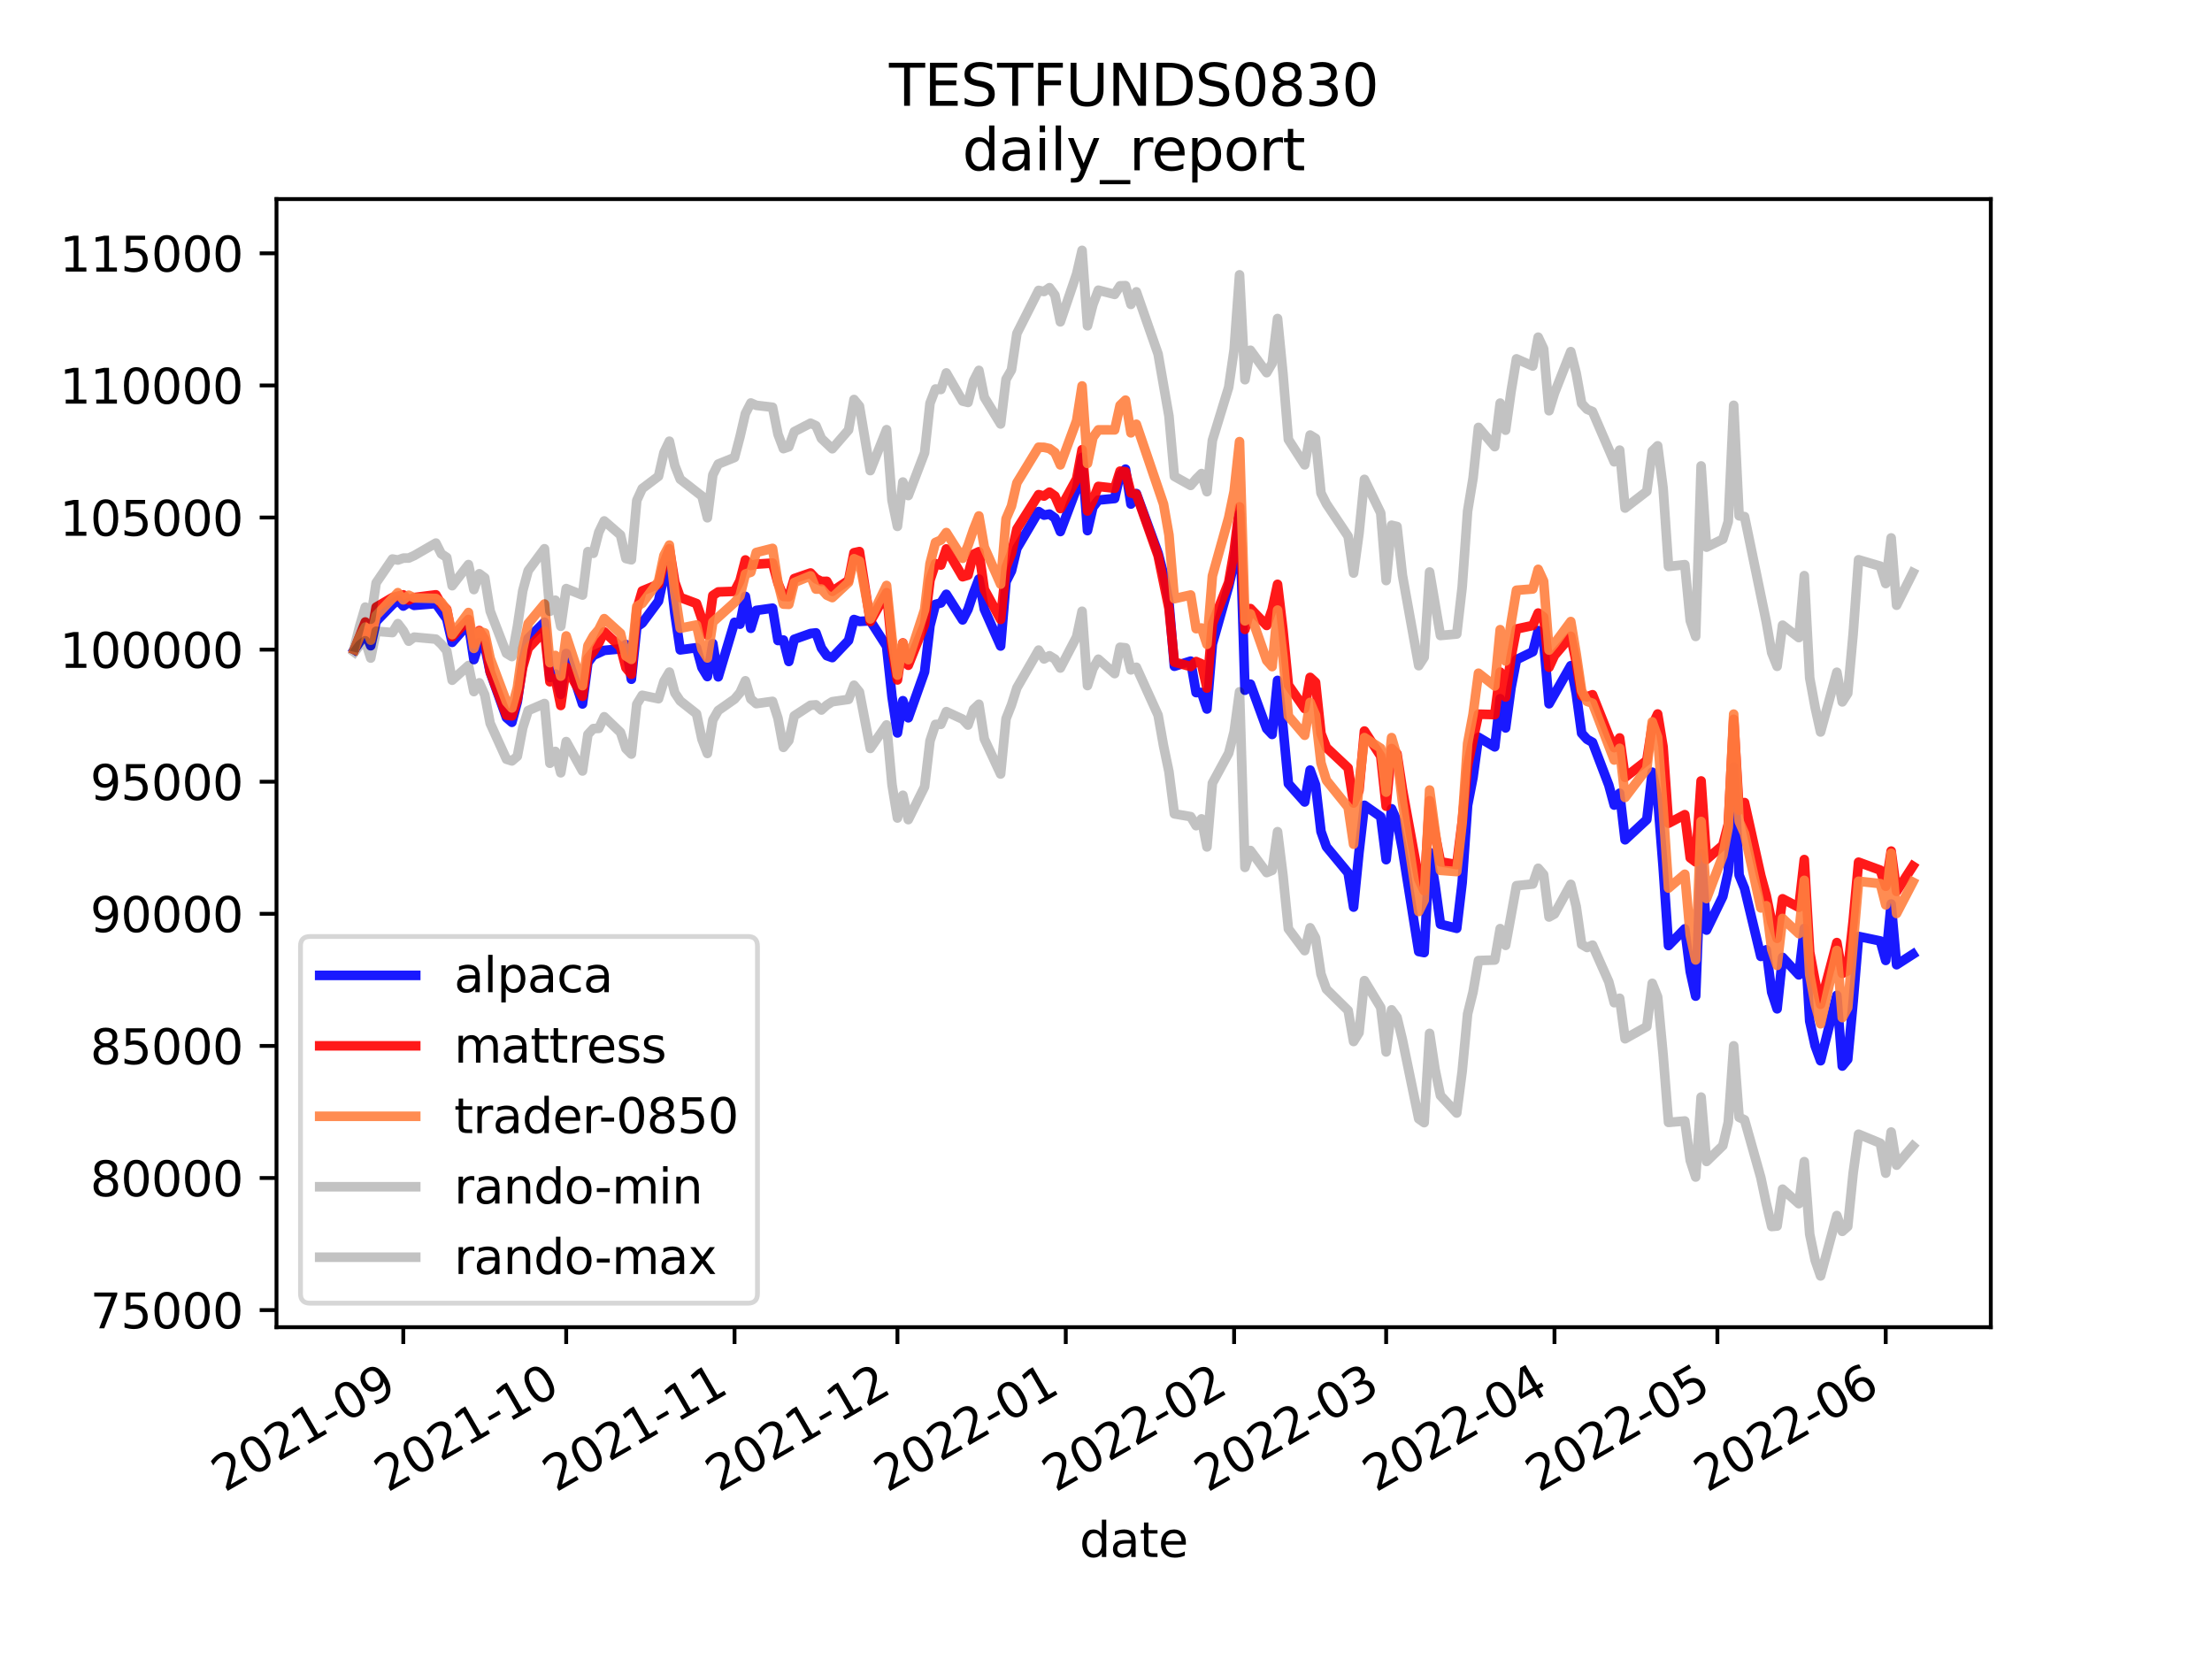 <?xml version="1.0" encoding="utf-8" standalone="no"?>
<!DOCTYPE svg PUBLIC "-//W3C//DTD SVG 1.1//EN"
  "http://www.w3.org/Graphics/SVG/1.1/DTD/svg11.dtd">
<svg height="345.6pt" version="1.1" viewBox="0 0 460.8 345.6" width="460.8pt" xmlns="http://www.w3.org/2000/svg" xmlns:xlink="http://www.w3.org/1999/xlink">
 <defs>
  <style type="text/css">*{stroke-linecap:butt;stroke-linejoin:round;}</style>
 </defs>
 <g id="figure_1">
  <g id="patch_1">
   <path d="M 0 345.6 
L 460.8 345.6 
L 460.8 0 
L 0 0 
z
" style="fill:#ffffff;"/>
  </g>
  <g id="axes_1">
   <g id="patch_2">
    <path d="M 57.6 276.48 
L 414.72 276.48 
L 414.72 41.472 
L 57.6 41.472 
z
" style="fill:#ffffff;"/>
   </g>
   <g id="matplotlib.axis_1">
    <g id="xtick_1">
     <g id="line2d_1">
      <defs>
       <path d="M 0 0 
L 0 3.5 
" id="mfd11e89dbf" style="stroke:#000000;stroke-width:0.8;"/>
      </defs>
      <g>
       <use style="stroke:#000000;stroke-width:0.8;" x="84.014" xlink:href="#mfd11e89dbf" y="276.48"/>
      </g>
     </g>
     <g id="text_1">
      <!-- 2021-09 -->
      <g transform="translate(46.789 310.952)rotate(-30)scale(0.1 -0.1)">
       <defs>
        <path d="M 1228 531 
L 3431 531 
L 3431 0 
L 469 0 
L 469 531 
Q 828 903 1448 1529 
Q 2069 2156 2228 2338 
Q 2531 2678 2651 2914 
Q 2772 3150 2772 3378 
Q 2772 3750 2511 3984 
Q 2250 4219 1831 4219 
Q 1534 4219 1204 4116 
Q 875 4013 500 3803 
L 500 4441 
Q 881 4594 1212 4672 
Q 1544 4750 1819 4750 
Q 2544 4750 2975 4387 
Q 3406 4025 3406 3419 
Q 3406 3131 3298 2873 
Q 3191 2616 2906 2266 
Q 2828 2175 2409 1742 
Q 1991 1309 1228 531 
z
" id="DejaVuSans-32" transform="scale(0.016)"/>
        <path d="M 2034 4250 
Q 1547 4250 1301 3770 
Q 1056 3291 1056 2328 
Q 1056 1369 1301 889 
Q 1547 409 2034 409 
Q 2525 409 2770 889 
Q 3016 1369 3016 2328 
Q 3016 3291 2770 3770 
Q 2525 4250 2034 4250 
z
M 2034 4750 
Q 2819 4750 3233 4129 
Q 3647 3509 3647 2328 
Q 3647 1150 3233 529 
Q 2819 -91 2034 -91 
Q 1250 -91 836 529 
Q 422 1150 422 2328 
Q 422 3509 836 4129 
Q 1250 4750 2034 4750 
z
" id="DejaVuSans-30" transform="scale(0.016)"/>
        <path d="M 794 531 
L 1825 531 
L 1825 4091 
L 703 3866 
L 703 4441 
L 1819 4666 
L 2450 4666 
L 2450 531 
L 3481 531 
L 3481 0 
L 794 0 
L 794 531 
z
" id="DejaVuSans-31" transform="scale(0.016)"/>
        <path d="M 313 2009 
L 1997 2009 
L 1997 1497 
L 313 1497 
L 313 2009 
z
" id="DejaVuSans-2d" transform="scale(0.016)"/>
        <path d="M 703 97 
L 703 672 
Q 941 559 1184 500 
Q 1428 441 1663 441 
Q 2288 441 2617 861 
Q 2947 1281 2994 2138 
Q 2813 1869 2534 1725 
Q 2256 1581 1919 1581 
Q 1219 1581 811 2004 
Q 403 2428 403 3163 
Q 403 3881 828 4315 
Q 1253 4750 1959 4750 
Q 2769 4750 3195 4129 
Q 3622 3509 3622 2328 
Q 3622 1225 3098 567 
Q 2575 -91 1691 -91 
Q 1453 -91 1209 -44 
Q 966 3 703 97 
z
M 1959 2075 
Q 2384 2075 2632 2365 
Q 2881 2656 2881 3163 
Q 2881 3666 2632 3958 
Q 2384 4250 1959 4250 
Q 1534 4250 1286 3958 
Q 1038 3666 1038 3163 
Q 1038 2656 1286 2365 
Q 1534 2075 1959 2075 
z
" id="DejaVuSans-39" transform="scale(0.016)"/>
       </defs>
       <use xlink:href="#DejaVuSans-32"/>
       <use x="63.623" xlink:href="#DejaVuSans-30"/>
       <use x="127.246" xlink:href="#DejaVuSans-32"/>
       <use x="190.869" xlink:href="#DejaVuSans-31"/>
       <use x="254.492" xlink:href="#DejaVuSans-2d"/>
       <use x="290.576" xlink:href="#DejaVuSans-30"/>
       <use x="354.199" xlink:href="#DejaVuSans-39"/>
      </g>
     </g>
    </g>
    <g id="xtick_2">
     <g id="line2d_2">
      <g>
       <use style="stroke:#000000;stroke-width:0.8;" x="117.95" xlink:href="#mfd11e89dbf" y="276.48"/>
      </g>
     </g>
     <g id="text_2">
      <!-- 2021-10 -->
      <g transform="translate(80.725 310.952)rotate(-30)scale(0.1 -0.1)">
       <use xlink:href="#DejaVuSans-32"/>
       <use x="63.623" xlink:href="#DejaVuSans-30"/>
       <use x="127.246" xlink:href="#DejaVuSans-32"/>
       <use x="190.869" xlink:href="#DejaVuSans-31"/>
       <use x="254.492" xlink:href="#DejaVuSans-2d"/>
       <use x="290.576" xlink:href="#DejaVuSans-31"/>
       <use x="354.199" xlink:href="#DejaVuSans-30"/>
      </g>
     </g>
    </g>
    <g id="xtick_3">
     <g id="line2d_3">
      <g>
       <use style="stroke:#000000;stroke-width:0.8;" x="153.017" xlink:href="#mfd11e89dbf" y="276.48"/>
      </g>
     </g>
     <g id="text_3">
      <!-- 2021-11 -->
      <g transform="translate(115.792 310.952)rotate(-30)scale(0.1 -0.1)">
       <use xlink:href="#DejaVuSans-32"/>
       <use x="63.623" xlink:href="#DejaVuSans-30"/>
       <use x="127.246" xlink:href="#DejaVuSans-32"/>
       <use x="190.869" xlink:href="#DejaVuSans-31"/>
       <use x="254.492" xlink:href="#DejaVuSans-2d"/>
       <use x="290.576" xlink:href="#DejaVuSans-31"/>
       <use x="354.199" xlink:href="#DejaVuSans-31"/>
      </g>
     </g>
    </g>
    <g id="xtick_4">
     <g id="line2d_4">
      <g>
       <use style="stroke:#000000;stroke-width:0.8;" x="186.953" xlink:href="#mfd11e89dbf" y="276.48"/>
      </g>
     </g>
     <g id="text_4">
      <!-- 2021-12 -->
      <g transform="translate(149.728 310.952)rotate(-30)scale(0.1 -0.1)">
       <use xlink:href="#DejaVuSans-32"/>
       <use x="63.623" xlink:href="#DejaVuSans-30"/>
       <use x="127.246" xlink:href="#DejaVuSans-32"/>
       <use x="190.869" xlink:href="#DejaVuSans-31"/>
       <use x="254.492" xlink:href="#DejaVuSans-2d"/>
       <use x="290.576" xlink:href="#DejaVuSans-31"/>
       <use x="354.199" xlink:href="#DejaVuSans-32"/>
      </g>
     </g>
    </g>
    <g id="xtick_5">
     <g id="line2d_5">
      <g>
       <use style="stroke:#000000;stroke-width:0.8;" x="222.02" xlink:href="#mfd11e89dbf" y="276.48"/>
      </g>
     </g>
     <g id="text_5">
      <!-- 2022-01 -->
      <g transform="translate(184.795 310.952)rotate(-30)scale(0.1 -0.1)">
       <use xlink:href="#DejaVuSans-32"/>
       <use x="63.623" xlink:href="#DejaVuSans-30"/>
       <use x="127.246" xlink:href="#DejaVuSans-32"/>
       <use x="190.869" xlink:href="#DejaVuSans-32"/>
       <use x="254.492" xlink:href="#DejaVuSans-2d"/>
       <use x="290.576" xlink:href="#DejaVuSans-30"/>
       <use x="354.199" xlink:href="#DejaVuSans-31"/>
      </g>
     </g>
    </g>
    <g id="xtick_6">
     <g id="line2d_6">
      <g>
       <use style="stroke:#000000;stroke-width:0.8;" x="257.087" xlink:href="#mfd11e89dbf" y="276.48"/>
      </g>
     </g>
     <g id="text_6">
      <!-- 2022-02 -->
      <g transform="translate(219.862 310.952)rotate(-30)scale(0.1 -0.1)">
       <use xlink:href="#DejaVuSans-32"/>
       <use x="63.623" xlink:href="#DejaVuSans-30"/>
       <use x="127.246" xlink:href="#DejaVuSans-32"/>
       <use x="190.869" xlink:href="#DejaVuSans-32"/>
       <use x="254.492" xlink:href="#DejaVuSans-2d"/>
       <use x="290.576" xlink:href="#DejaVuSans-30"/>
       <use x="354.199" xlink:href="#DejaVuSans-32"/>
      </g>
     </g>
    </g>
    <g id="xtick_7">
     <g id="line2d_7">
      <g>
       <use style="stroke:#000000;stroke-width:0.8;" x="288.761" xlink:href="#mfd11e89dbf" y="276.48"/>
      </g>
     </g>
     <g id="text_7">
      <!-- 2022-03 -->
      <g transform="translate(251.536 310.952)rotate(-30)scale(0.1 -0.1)">
       <defs>
        <path d="M 2597 2516 
Q 3050 2419 3304 2112 
Q 3559 1806 3559 1356 
Q 3559 666 3084 287 
Q 2609 -91 1734 -91 
Q 1441 -91 1130 -33 
Q 819 25 488 141 
L 488 750 
Q 750 597 1062 519 
Q 1375 441 1716 441 
Q 2309 441 2620 675 
Q 2931 909 2931 1356 
Q 2931 1769 2642 2001 
Q 2353 2234 1838 2234 
L 1294 2234 
L 1294 2753 
L 1863 2753 
Q 2328 2753 2575 2939 
Q 2822 3125 2822 3475 
Q 2822 3834 2567 4026 
Q 2313 4219 1838 4219 
Q 1578 4219 1281 4162 
Q 984 4106 628 3988 
L 628 4550 
Q 988 4650 1302 4700 
Q 1616 4750 1894 4750 
Q 2613 4750 3031 4423 
Q 3450 4097 3450 3541 
Q 3450 3153 3228 2886 
Q 3006 2619 2597 2516 
z
" id="DejaVuSans-33" transform="scale(0.016)"/>
       </defs>
       <use xlink:href="#DejaVuSans-32"/>
       <use x="63.623" xlink:href="#DejaVuSans-30"/>
       <use x="127.246" xlink:href="#DejaVuSans-32"/>
       <use x="190.869" xlink:href="#DejaVuSans-32"/>
       <use x="254.492" xlink:href="#DejaVuSans-2d"/>
       <use x="290.576" xlink:href="#DejaVuSans-30"/>
       <use x="354.199" xlink:href="#DejaVuSans-33"/>
      </g>
     </g>
    </g>
    <g id="xtick_8">
     <g id="line2d_8">
      <g>
       <use style="stroke:#000000;stroke-width:0.8;" x="323.828" xlink:href="#mfd11e89dbf" y="276.48"/>
      </g>
     </g>
     <g id="text_8">
      <!-- 2022-04 -->
      <g transform="translate(286.603 310.952)rotate(-30)scale(0.1 -0.1)">
       <defs>
        <path d="M 2419 4116 
L 825 1625 
L 2419 1625 
L 2419 4116 
z
M 2253 4666 
L 3047 4666 
L 3047 1625 
L 3713 1625 
L 3713 1100 
L 3047 1100 
L 3047 0 
L 2419 0 
L 2419 1100 
L 313 1100 
L 313 1709 
L 2253 4666 
z
" id="DejaVuSans-34" transform="scale(0.016)"/>
       </defs>
       <use xlink:href="#DejaVuSans-32"/>
       <use x="63.623" xlink:href="#DejaVuSans-30"/>
       <use x="127.246" xlink:href="#DejaVuSans-32"/>
       <use x="190.869" xlink:href="#DejaVuSans-32"/>
       <use x="254.492" xlink:href="#DejaVuSans-2d"/>
       <use x="290.576" xlink:href="#DejaVuSans-30"/>
       <use x="354.199" xlink:href="#DejaVuSans-34"/>
      </g>
     </g>
    </g>
    <g id="xtick_9">
     <g id="line2d_9">
      <g>
       <use style="stroke:#000000;stroke-width:0.8;" x="357.764" xlink:href="#mfd11e89dbf" y="276.48"/>
      </g>
     </g>
     <g id="text_9">
      <!-- 2022-05 -->
      <g transform="translate(320.539 310.952)rotate(-30)scale(0.1 -0.1)">
       <defs>
        <path d="M 691 4666 
L 3169 4666 
L 3169 4134 
L 1269 4134 
L 1269 2991 
Q 1406 3038 1543 3061 
Q 1681 3084 1819 3084 
Q 2600 3084 3056 2656 
Q 3513 2228 3513 1497 
Q 3513 744 3044 326 
Q 2575 -91 1722 -91 
Q 1428 -91 1123 -41 
Q 819 9 494 109 
L 494 744 
Q 775 591 1075 516 
Q 1375 441 1709 441 
Q 2250 441 2565 725 
Q 2881 1009 2881 1497 
Q 2881 1984 2565 2268 
Q 2250 2553 1709 2553 
Q 1456 2553 1204 2497 
Q 953 2441 691 2322 
L 691 4666 
z
" id="DejaVuSans-35" transform="scale(0.016)"/>
       </defs>
       <use xlink:href="#DejaVuSans-32"/>
       <use x="63.623" xlink:href="#DejaVuSans-30"/>
       <use x="127.246" xlink:href="#DejaVuSans-32"/>
       <use x="190.869" xlink:href="#DejaVuSans-32"/>
       <use x="254.492" xlink:href="#DejaVuSans-2d"/>
       <use x="290.576" xlink:href="#DejaVuSans-30"/>
       <use x="354.199" xlink:href="#DejaVuSans-35"/>
      </g>
     </g>
    </g>
    <g id="xtick_10">
     <g id="line2d_10">
      <g>
       <use style="stroke:#000000;stroke-width:0.8;" x="392.831" xlink:href="#mfd11e89dbf" y="276.48"/>
      </g>
     </g>
     <g id="text_10">
      <!-- 2022-06 -->
      <g transform="translate(355.606 310.952)rotate(-30)scale(0.1 -0.1)">
       <defs>
        <path d="M 2113 2584 
Q 1688 2584 1439 2293 
Q 1191 2003 1191 1497 
Q 1191 994 1439 701 
Q 1688 409 2113 409 
Q 2538 409 2786 701 
Q 3034 994 3034 1497 
Q 3034 2003 2786 2293 
Q 2538 2584 2113 2584 
z
M 3366 4563 
L 3366 3988 
Q 3128 4100 2886 4159 
Q 2644 4219 2406 4219 
Q 1781 4219 1451 3797 
Q 1122 3375 1075 2522 
Q 1259 2794 1537 2939 
Q 1816 3084 2150 3084 
Q 2853 3084 3261 2657 
Q 3669 2231 3669 1497 
Q 3669 778 3244 343 
Q 2819 -91 2113 -91 
Q 1303 -91 875 529 
Q 447 1150 447 2328 
Q 447 3434 972 4092 
Q 1497 4750 2381 4750 
Q 2619 4750 2861 4703 
Q 3103 4656 3366 4563 
z
" id="DejaVuSans-36" transform="scale(0.016)"/>
       </defs>
       <use xlink:href="#DejaVuSans-32"/>
       <use x="63.623" xlink:href="#DejaVuSans-30"/>
       <use x="127.246" xlink:href="#DejaVuSans-32"/>
       <use x="190.869" xlink:href="#DejaVuSans-32"/>
       <use x="254.492" xlink:href="#DejaVuSans-2d"/>
       <use x="290.576" xlink:href="#DejaVuSans-30"/>
       <use x="354.199" xlink:href="#DejaVuSans-36"/>
      </g>
     </g>
    </g>
    <g id="text_11">
     <!-- date -->
     <g transform="translate(224.885 324.351)scale(0.1 -0.1)">
      <defs>
       <path d="M 2906 2969 
L 2906 4863 
L 3481 4863 
L 3481 0 
L 2906 0 
L 2906 525 
Q 2725 213 2448 61 
Q 2172 -91 1784 -91 
Q 1150 -91 751 415 
Q 353 922 353 1747 
Q 353 2572 751 3078 
Q 1150 3584 1784 3584 
Q 2172 3584 2448 3432 
Q 2725 3281 2906 2969 
z
M 947 1747 
Q 947 1113 1208 752 
Q 1469 391 1925 391 
Q 2381 391 2643 752 
Q 2906 1113 2906 1747 
Q 2906 2381 2643 2742 
Q 2381 3103 1925 3103 
Q 1469 3103 1208 2742 
Q 947 2381 947 1747 
z
" id="DejaVuSans-64" transform="scale(0.016)"/>
       <path d="M 2194 1759 
Q 1497 1759 1228 1600 
Q 959 1441 959 1056 
Q 959 750 1161 570 
Q 1363 391 1709 391 
Q 2188 391 2477 730 
Q 2766 1069 2766 1631 
L 2766 1759 
L 2194 1759 
z
M 3341 1997 
L 3341 0 
L 2766 0 
L 2766 531 
Q 2569 213 2275 61 
Q 1981 -91 1556 -91 
Q 1019 -91 701 211 
Q 384 513 384 1019 
Q 384 1609 779 1909 
Q 1175 2209 1959 2209 
L 2766 2209 
L 2766 2266 
Q 2766 2663 2505 2880 
Q 2244 3097 1772 3097 
Q 1472 3097 1187 3025 
Q 903 2953 641 2809 
L 641 3341 
Q 956 3463 1253 3523 
Q 1550 3584 1831 3584 
Q 2591 3584 2966 3190 
Q 3341 2797 3341 1997 
z
" id="DejaVuSans-61" transform="scale(0.016)"/>
       <path d="M 1172 4494 
L 1172 3500 
L 2356 3500 
L 2356 3053 
L 1172 3053 
L 1172 1153 
Q 1172 725 1289 603 
Q 1406 481 1766 481 
L 2356 481 
L 2356 0 
L 1766 0 
Q 1100 0 847 248 
Q 594 497 594 1153 
L 594 3053 
L 172 3053 
L 172 3500 
L 594 3500 
L 594 4494 
L 1172 4494 
z
" id="DejaVuSans-74" transform="scale(0.016)"/>
       <path d="M 3597 1894 
L 3597 1613 
L 953 1613 
Q 991 1019 1311 708 
Q 1631 397 2203 397 
Q 2534 397 2845 478 
Q 3156 559 3463 722 
L 3463 178 
Q 3153 47 2828 -22 
Q 2503 -91 2169 -91 
Q 1331 -91 842 396 
Q 353 884 353 1716 
Q 353 2575 817 3079 
Q 1281 3584 2069 3584 
Q 2775 3584 3186 3129 
Q 3597 2675 3597 1894 
z
M 3022 2063 
Q 3016 2534 2758 2815 
Q 2500 3097 2075 3097 
Q 1594 3097 1305 2825 
Q 1016 2553 972 2059 
L 3022 2063 
z
" id="DejaVuSans-65" transform="scale(0.016)"/>
      </defs>
      <use xlink:href="#DejaVuSans-64"/>
      <use x="63.477" xlink:href="#DejaVuSans-61"/>
      <use x="124.756" xlink:href="#DejaVuSans-74"/>
      <use x="163.965" xlink:href="#DejaVuSans-65"/>
     </g>
    </g>
   </g>
   <g id="matplotlib.axis_2">
    <g id="ytick_1">
     <g id="line2d_11">
      <defs>
       <path d="M 0 0 
L -3.5 0 
" id="m6c16a012fb" style="stroke:#000000;stroke-width:0.8;"/>
      </defs>
      <g>
       <use style="stroke:#000000;stroke-width:0.8;" x="57.6" xlink:href="#m6c16a012fb" y="272.917"/>
      </g>
     </g>
     <g id="text_12">
      <!-- 75000 -->
      <g transform="translate(18.788 276.717)scale(0.1 -0.1)">
       <defs>
        <path d="M 525 4666 
L 3525 4666 
L 3525 4397 
L 1831 0 
L 1172 0 
L 2766 4134 
L 525 4134 
L 525 4666 
z
" id="DejaVuSans-37" transform="scale(0.016)"/>
       </defs>
       <use xlink:href="#DejaVuSans-37"/>
       <use x="63.623" xlink:href="#DejaVuSans-35"/>
       <use x="127.246" xlink:href="#DejaVuSans-30"/>
       <use x="190.869" xlink:href="#DejaVuSans-30"/>
       <use x="254.492" xlink:href="#DejaVuSans-30"/>
      </g>
     </g>
    </g>
    <g id="ytick_2">
     <g id="line2d_12">
      <g>
       <use style="stroke:#000000;stroke-width:0.8;" x="57.6" xlink:href="#m6c16a012fb" y="245.399"/>
      </g>
     </g>
     <g id="text_13">
      <!-- 80000 -->
      <g transform="translate(18.788 249.199)scale(0.1 -0.1)">
       <defs>
        <path d="M 2034 2216 
Q 1584 2216 1326 1975 
Q 1069 1734 1069 1313 
Q 1069 891 1326 650 
Q 1584 409 2034 409 
Q 2484 409 2743 651 
Q 3003 894 3003 1313 
Q 3003 1734 2745 1975 
Q 2488 2216 2034 2216 
z
M 1403 2484 
Q 997 2584 770 2862 
Q 544 3141 544 3541 
Q 544 4100 942 4425 
Q 1341 4750 2034 4750 
Q 2731 4750 3128 4425 
Q 3525 4100 3525 3541 
Q 3525 3141 3298 2862 
Q 3072 2584 2669 2484 
Q 3125 2378 3379 2068 
Q 3634 1759 3634 1313 
Q 3634 634 3220 271 
Q 2806 -91 2034 -91 
Q 1263 -91 848 271 
Q 434 634 434 1313 
Q 434 1759 690 2068 
Q 947 2378 1403 2484 
z
M 1172 3481 
Q 1172 3119 1398 2916 
Q 1625 2713 2034 2713 
Q 2441 2713 2670 2916 
Q 2900 3119 2900 3481 
Q 2900 3844 2670 4047 
Q 2441 4250 2034 4250 
Q 1625 4250 1398 4047 
Q 1172 3844 1172 3481 
z
" id="DejaVuSans-38" transform="scale(0.016)"/>
       </defs>
       <use xlink:href="#DejaVuSans-38"/>
       <use x="63.623" xlink:href="#DejaVuSans-30"/>
       <use x="127.246" xlink:href="#DejaVuSans-30"/>
       <use x="190.869" xlink:href="#DejaVuSans-30"/>
       <use x="254.492" xlink:href="#DejaVuSans-30"/>
      </g>
     </g>
    </g>
    <g id="ytick_3">
     <g id="line2d_13">
      <g>
       <use style="stroke:#000000;stroke-width:0.8;" x="57.6" xlink:href="#m6c16a012fb" y="217.881"/>
      </g>
     </g>
     <g id="text_14">
      <!-- 85000 -->
      <g transform="translate(18.788 221.68)scale(0.1 -0.1)">
       <use xlink:href="#DejaVuSans-38"/>
       <use x="63.623" xlink:href="#DejaVuSans-35"/>
       <use x="127.246" xlink:href="#DejaVuSans-30"/>
       <use x="190.869" xlink:href="#DejaVuSans-30"/>
       <use x="254.492" xlink:href="#DejaVuSans-30"/>
      </g>
     </g>
    </g>
    <g id="ytick_4">
     <g id="line2d_14">
      <g>
       <use style="stroke:#000000;stroke-width:0.8;" x="57.6" xlink:href="#m6c16a012fb" y="190.363"/>
      </g>
     </g>
     <g id="text_15">
      <!-- 90000 -->
      <g transform="translate(18.788 194.162)scale(0.1 -0.1)">
       <use xlink:href="#DejaVuSans-39"/>
       <use x="63.623" xlink:href="#DejaVuSans-30"/>
       <use x="127.246" xlink:href="#DejaVuSans-30"/>
       <use x="190.869" xlink:href="#DejaVuSans-30"/>
       <use x="254.492" xlink:href="#DejaVuSans-30"/>
      </g>
     </g>
    </g>
    <g id="ytick_5">
     <g id="line2d_15">
      <g>
       <use style="stroke:#000000;stroke-width:0.8;" x="57.6" xlink:href="#m6c16a012fb" y="162.845"/>
      </g>
     </g>
     <g id="text_16">
      <!-- 95000 -->
      <g transform="translate(18.788 166.644)scale(0.1 -0.1)">
       <use xlink:href="#DejaVuSans-39"/>
       <use x="63.623" xlink:href="#DejaVuSans-35"/>
       <use x="127.246" xlink:href="#DejaVuSans-30"/>
       <use x="190.869" xlink:href="#DejaVuSans-30"/>
       <use x="254.492" xlink:href="#DejaVuSans-30"/>
      </g>
     </g>
    </g>
    <g id="ytick_6">
     <g id="line2d_16">
      <g>
       <use style="stroke:#000000;stroke-width:0.8;" x="57.6" xlink:href="#m6c16a012fb" y="135.327"/>
      </g>
     </g>
     <g id="text_17">
      <!-- 100000 -->
      <g transform="translate(12.425 139.126)scale(0.1 -0.1)">
       <use xlink:href="#DejaVuSans-31"/>
       <use x="63.623" xlink:href="#DejaVuSans-30"/>
       <use x="127.246" xlink:href="#DejaVuSans-30"/>
       <use x="190.869" xlink:href="#DejaVuSans-30"/>
       <use x="254.492" xlink:href="#DejaVuSans-30"/>
       <use x="318.115" xlink:href="#DejaVuSans-30"/>
      </g>
     </g>
    </g>
    <g id="ytick_7">
     <g id="line2d_17">
      <g>
       <use style="stroke:#000000;stroke-width:0.8;" x="57.6" xlink:href="#m6c16a012fb" y="107.809"/>
      </g>
     </g>
     <g id="text_18">
      <!-- 105000 -->
      <g transform="translate(12.425 111.608)scale(0.1 -0.1)">
       <use xlink:href="#DejaVuSans-31"/>
       <use x="63.623" xlink:href="#DejaVuSans-30"/>
       <use x="127.246" xlink:href="#DejaVuSans-35"/>
       <use x="190.869" xlink:href="#DejaVuSans-30"/>
       <use x="254.492" xlink:href="#DejaVuSans-30"/>
       <use x="318.115" xlink:href="#DejaVuSans-30"/>
      </g>
     </g>
    </g>
    <g id="ytick_8">
     <g id="line2d_18">
      <g>
       <use style="stroke:#000000;stroke-width:0.8;" x="57.6" xlink:href="#m6c16a012fb" y="80.291"/>
      </g>
     </g>
     <g id="text_19">
      <!-- 110000 -->
      <g transform="translate(12.425 84.09)scale(0.1 -0.1)">
       <use xlink:href="#DejaVuSans-31"/>
       <use x="63.623" xlink:href="#DejaVuSans-31"/>
       <use x="127.246" xlink:href="#DejaVuSans-30"/>
       <use x="190.869" xlink:href="#DejaVuSans-30"/>
       <use x="254.492" xlink:href="#DejaVuSans-30"/>
       <use x="318.115" xlink:href="#DejaVuSans-30"/>
      </g>
     </g>
    </g>
    <g id="ytick_9">
     <g id="line2d_19">
      <g>
       <use style="stroke:#000000;stroke-width:0.8;" x="57.6" xlink:href="#m6c16a012fb" y="52.773"/>
      </g>
     </g>
     <g id="text_20">
      <!-- 115000 -->
      <g transform="translate(12.425 56.572)scale(0.1 -0.1)">
       <use xlink:href="#DejaVuSans-31"/>
       <use x="63.623" xlink:href="#DejaVuSans-31"/>
       <use x="127.246" xlink:href="#DejaVuSans-35"/>
       <use x="190.869" xlink:href="#DejaVuSans-30"/>
       <use x="254.492" xlink:href="#DejaVuSans-30"/>
       <use x="318.115" xlink:href="#DejaVuSans-30"/>
      </g>
     </g>
    </g>
   </g>
   <g id="line2d_20">
    <path clip-path="url(#p45c7e0d338)" d="M 73.833 135.327 
L 74.964 133.673 
L 76.095 131.812 
L 77.226 134.521 
L 78.358 129.463 
L 81.751 125.95 
L 82.882 125.003 
L 84.014 126.252 
L 85.145 125.491 
L 86.276 126.107 
L 90.801 125.734 
L 93.063 128.916 
L 94.194 133.812 
L 97.588 129.955 
L 98.719 137.41 
L 99.85 133.844 
L 100.982 134.61 
L 102.113 140.009 
L 105.506 149.492 
L 106.638 150.467 
L 107.769 146.193 
L 108.9 138.142 
L 110.031 132.99 
L 113.425 129.62 
L 114.556 141.129 
L 115.687 140.401 
L 116.818 144.66 
L 117.95 136.123 
L 121.343 146.645 
L 122.474 138.016 
L 123.606 136.534 
L 125.868 135.487 
L 129.262 135.179 
L 130.393 134.259 
L 131.524 141.5 
L 132.655 130.599 
L 133.786 129.796 
L 137.18 125.217 
L 138.311 120.069 
L 139.442 117.884 
L 140.574 127.729 
L 141.705 135.384 
L 145.098 134.927 
L 146.23 139.075 
L 147.361 140.94 
L 148.492 134.051 
L 149.623 140.998 
L 153.017 129.643 
L 154.148 130.034 
L 155.279 124.234 
L 156.41 130.893 
L 157.542 127.163 
L 160.935 126.69 
L 162.066 133.433 
L 163.198 133.332 
L 164.329 137.799 
L 165.46 133.178 
L 168.854 131.967 
L 169.985 131.841 
L 171.116 134.995 
L 172.247 136.586 
L 173.378 136.992 
L 176.772 133.419 
L 177.903 129.056 
L 179.034 129.451 
L 181.297 129.323 
L 184.69 134.626 
L 185.822 145.136 
L 186.953 152.683 
L 188.084 145.971 
L 189.215 149.53 
L 192.609 139.954 
L 193.74 130.323 
L 194.871 125.902 
L 196.002 125.605 
L 197.134 123.806 
L 200.527 129.138 
L 201.658 126.938 
L 202.79 123.554 
L 203.921 120.623 
L 205.052 126.899 
L 208.446 134.58 
L 209.577 121.18 
L 210.708 118.922 
L 211.839 114.236 
L 216.364 106.57 
L 217.495 107.311 
L 218.626 107.098 
L 219.758 107.913 
L 220.889 110.733 
L 224.282 101.737 
L 225.414 95.279 
L 226.545 110.538 
L 227.676 105.669 
L 228.807 104.175 
L 232.201 103.85 
L 233.332 98.84 
L 234.463 97.73 
L 235.594 105.005 
L 236.726 102.815 
L 241.25 115.23 
L 242.382 119.603 
L 243.513 125.491 
L 244.644 138.793 
L 248.038 137.726 
L 249.169 144.279 
L 250.3 144.249 
L 251.431 147.698 
L 252.562 134.148 
L 255.956 122.135 
L 257.087 117.215 
L 258.218 107.045 
L 259.35 143.787 
L 260.481 142.516 
L 263.874 151.795 
L 265.006 152.994 
L 266.137 141.742 
L 267.268 151.449 
L 268.399 163.255 
L 271.793 167.064 
L 272.924 160.422 
L 274.055 163.51 
L 275.186 173.216 
L 276.318 176.398 
L 280.842 181.855 
L 281.974 188.966 
L 283.105 177.571 
L 284.236 167.753 
L 287.63 170.131 
L 288.761 179.086 
L 289.892 168.481 
L 291.023 171.039 
L 292.154 176.942 
L 295.548 198.222 
L 296.679 198.444 
L 297.81 177.564 
L 298.942 184.305 
L 300.073 192.534 
L 303.466 193.388 
L 304.598 183.848 
L 305.729 167.772 
L 306.86 161.953 
L 307.991 153.586 
L 311.385 155.589 
L 312.516 145.557 
L 313.647 151.642 
L 314.778 143.283 
L 315.91 137.426 
L 319.303 135.771 
L 320.434 131.364 
L 321.566 133.588 
L 322.697 146.61 
L 327.222 138.676 
L 328.353 144.461 
L 329.484 152.752 
L 330.615 154.005 
L 331.746 154.646 
L 335.14 163.545 
L 336.271 167.715 
L 337.402 165.24 
L 338.534 174.944 
L 343.058 170.736 
L 344.19 160.862 
L 345.321 166.209 
L 346.452 180.533 
L 347.583 196.982 
L 350.977 193.494 
L 352.108 202.392 
L 353.239 207.511 
L 354.37 177.859 
L 355.502 193.758 
L 358.895 186.748 
L 360.026 181.605 
L 361.158 159.822 
L 362.289 182.299 
L 363.42 185.076 
L 366.814 199.237 
L 367.945 197.866 
L 369.076 206.692 
L 370.207 210.157 
L 371.338 199.438 
L 374.732 203.088 
L 375.863 193.411 
L 376.994 212.704 
L 378.126 217.866 
L 379.257 220.977 
L 382.65 207.337 
L 383.782 222.076 
L 384.913 220.695 
L 386.044 208.683 
L 387.175 195.075 
L 391.7 196.02 
L 392.831 200.073 
L 393.962 188.319 
L 395.094 200.967 
L 398.487 198.786 
L 398.487 198.786 
" style="fill:none;stroke:#0000ff;stroke-linecap:square;stroke-opacity:0.9;stroke-width:2;"/>
   </g>
   <g id="line2d_21">
    <path clip-path="url(#p45c7e0d338)" d="M 73.833 135.327 
L 76.095 129.572 
L 77.226 133.021 
L 78.358 126.481 
L 81.751 124.477 
L 84.014 123.915 
L 85.145 125.006 
L 86.276 124.481 
L 90.801 123.906 
L 91.932 125.849 
L 93.063 126.924 
L 94.194 132.631 
L 97.588 129.044 
L 98.719 134.158 
L 99.85 131.359 
L 100.982 133.174 
L 102.113 139.954 
L 105.506 148.981 
L 106.638 149.123 
L 107.769 145.723 
L 108.9 138.97 
L 110.031 135.037 
L 113.425 131.444 
L 114.556 142.019 
L 115.687 141.36 
L 116.818 146.962 
L 117.95 138.998 
L 121.343 145.044 
L 122.474 137.149 
L 123.606 135.744 
L 124.737 133.966 
L 125.868 131.624 
L 129.262 134.793 
L 130.393 139.095 
L 131.524 140.468 
L 132.655 126.972 
L 133.786 123.096 
L 137.18 121.711 
L 138.311 117.291 
L 139.442 114.313 
L 140.574 121.264 
L 141.705 124.46 
L 145.098 125.727 
L 147.361 132.274 
L 148.492 124.05 
L 149.623 123.307 
L 153.017 123.19 
L 154.148 121 
L 155.279 116.648 
L 156.41 117.789 
L 157.542 117.524 
L 160.935 117.301 
L 162.066 121.48 
L 163.198 124.243 
L 164.329 124.306 
L 165.46 120.531 
L 168.854 119.361 
L 169.985 120.567 
L 171.116 121.126 
L 172.247 121.105 
L 173.378 123.185 
L 176.772 120.913 
L 177.903 115.146 
L 179.034 114.902 
L 181.297 129.481 
L 184.69 123.467 
L 185.822 135.01 
L 186.953 141.643 
L 188.084 133.933 
L 189.215 138.587 
L 192.609 130.071 
L 193.74 120.85 
L 194.871 117.411 
L 196.002 117.716 
L 197.134 114.348 
L 200.527 120.146 
L 201.658 119.81 
L 202.79 115.46 
L 203.921 114.932 
L 205.052 122.776 
L 208.446 129.041 
L 209.577 118.183 
L 210.708 115.279 
L 211.839 110.203 
L 216.364 103.043 
L 217.495 103.338 
L 218.626 102.528 
L 219.758 103.329 
L 220.889 105.942 
L 224.282 99.753 
L 225.414 93.677 
L 226.545 106.447 
L 227.676 104.221 
L 228.807 101.331 
L 232.201 101.712 
L 233.332 98.146 
L 234.463 98.278 
L 235.594 102.693 
L 236.726 102.965 
L 241.25 115.765 
L 243.513 126.735 
L 244.644 137.927 
L 248.038 138.851 
L 249.169 137.809 
L 250.3 138.296 
L 251.431 143.338 
L 252.562 129.92 
L 255.956 121.325 
L 257.087 114.792 
L 258.218 105.57 
L 259.35 131.116 
L 260.481 126.771 
L 263.874 130.294 
L 265.006 126.983 
L 266.137 121.725 
L 267.268 131.24 
L 268.399 142.72 
L 271.793 147.607 
L 272.924 141.115 
L 274.055 142.157 
L 275.186 152.806 
L 276.318 155.729 
L 280.842 159.981 
L 281.974 167.283 
L 283.105 164.69 
L 284.236 152.287 
L 287.63 157.495 
L 288.761 167.948 
L 289.892 155.934 
L 291.023 157.022 
L 292.154 164.451 
L 295.548 183.121 
L 296.679 185.545 
L 297.81 166.8 
L 298.942 173.703 
L 300.073 179.524 
L 303.466 180.119 
L 304.598 171.147 
L 305.729 159.495 
L 307.991 148.772 
L 311.385 148.865 
L 312.516 140.006 
L 313.647 145.194 
L 314.778 136.896 
L 315.91 131.029 
L 319.303 130.301 
L 320.434 127.709 
L 321.566 128.532 
L 322.697 139.008 
L 323.828 136.544 
L 327.222 132.543 
L 328.353 137.916 
L 329.484 144.937 
L 330.615 145.163 
L 331.746 144.723 
L 335.14 153.263 
L 336.271 155.749 
L 337.402 153.723 
L 338.534 161.936 
L 343.058 158.419 
L 344.19 151.162 
L 345.321 148.737 
L 346.452 155.575 
L 347.583 171.5 
L 350.977 169.711 
L 352.108 178.709 
L 353.239 179.553 
L 354.37 162.683 
L 355.502 179.036 
L 358.895 176.079 
L 360.026 171.719 
L 361.158 149.84 
L 362.289 168.785 
L 363.42 167.188 
L 366.814 182.443 
L 367.945 186.558 
L 369.076 192.084 
L 370.207 195.467 
L 371.338 187.231 
L 374.732 189.021 
L 375.863 179.062 
L 376.994 198.34 
L 378.126 204.448 
L 379.257 209.207 
L 382.65 196.353 
L 383.782 202.776 
L 384.913 202.226 
L 386.044 191.848 
L 387.175 179.606 
L 391.7 181.269 
L 392.831 184.628 
L 393.962 177.297 
L 395.094 185.701 
L 398.487 180.434 
L 398.487 180.434 
" style="fill:none;stroke:#ff0000;stroke-linecap:square;stroke-opacity:0.9;stroke-width:2;"/>
   </g>
   <g id="line2d_22">
    <path clip-path="url(#p45c7e0d338)" d="M 73.833 135.327 
L 74.964 132.56 
L 76.095 130.64 
L 77.226 133.366 
L 78.358 128.224 
L 82.882 123.46 
L 84.014 124.962 
L 85.145 123.997 
L 86.276 124.558 
L 90.801 124.673 
L 91.932 125.473 
L 93.063 127.049 
L 94.194 132.214 
L 97.588 127.596 
L 98.719 135.068 
L 99.85 131.52 
L 100.982 131.863 
L 102.113 137.147 
L 105.506 146.196 
L 106.638 147.475 
L 107.769 143.294 
L 108.9 135.197 
L 110.031 129.905 
L 113.425 125.826 
L 114.556 138.043 
L 115.687 136.54 
L 116.818 140.846 
L 117.95 132.481 
L 121.343 142.841 
L 122.474 134.502 
L 123.606 132.489 
L 124.737 131.14 
L 125.868 128.876 
L 129.262 131.95 
L 130.393 136.644 
L 131.524 137.36 
L 132.655 126.329 
L 133.786 125.67 
L 137.18 121.097 
L 138.311 115.713 
L 139.442 113.553 
L 140.574 123.473 
L 141.705 130.872 
L 145.098 130.197 
L 146.23 135.255 
L 147.361 137.061 
L 148.492 129.589 
L 153.017 125.512 
L 154.148 124.182 
L 155.279 119.583 
L 156.41 119.206 
L 157.542 115.092 
L 160.935 114.236 
L 162.066 121.398 
L 163.198 125.846 
L 164.329 125.899 
L 165.46 121.351 
L 168.854 119.954 
L 169.985 122.718 
L 171.116 122.706 
L 172.247 123.977 
L 173.378 124.49 
L 176.772 121.324 
L 177.903 116.396 
L 179.034 116.892 
L 181.297 128.936 
L 184.69 121.961 
L 185.822 133.022 
L 186.953 140.632 
L 188.084 134.001 
L 189.215 137.419 
L 192.609 127.029 
L 193.74 117.412 
L 194.871 113.004 
L 196.002 112.509 
L 197.134 110.939 
L 200.527 116.306 
L 201.658 113.65 
L 202.79 110.329 
L 203.921 107.481 
L 205.052 113.975 
L 208.446 121.693 
L 209.577 108.084 
L 210.708 105.426 
L 211.839 100.584 
L 216.364 93.165 
L 217.495 93.191 
L 218.626 93.447 
L 219.758 94.26 
L 220.889 96.841 
L 224.282 87.635 
L 225.414 80.396 
L 226.545 96.54 
L 227.676 91.137 
L 228.807 89.549 
L 232.201 89.556 
L 233.332 84.44 
L 234.463 83.354 
L 235.594 90.175 
L 236.726 88.381 
L 242.382 105.006 
L 243.513 111.427 
L 244.644 124.714 
L 248.038 123.948 
L 249.169 130.96 
L 250.3 130.823 
L 251.431 134.231 
L 252.562 119.987 
L 255.956 107.85 
L 257.087 102.382 
L 258.218 91.999 
L 259.35 129.338 
L 260.481 127.871 
L 263.874 137.58 
L 265.006 138.864 
L 266.137 127.096 
L 267.268 136.879 
L 268.399 149.167 
L 271.793 153.17 
L 272.924 146.323 
L 274.055 149.02 
L 275.186 158.941 
L 276.318 162.558 
L 280.842 168.175 
L 281.974 175.867 
L 283.105 163.573 
L 284.236 153.657 
L 287.63 155.883 
L 288.761 165.013 
L 289.892 153.656 
L 291.023 157.526 
L 292.154 167.119 
L 295.548 189.88 
L 296.679 187.529 
L 297.81 164.578 
L 300.073 181.312 
L 303.466 181.568 
L 304.598 171.335 
L 305.729 154.868 
L 306.86 148.813 
L 307.991 140.245 
L 311.385 142.904 
L 312.516 131.173 
L 313.647 137.707 
L 314.778 129.784 
L 315.91 122.955 
L 319.303 122.697 
L 320.434 118.601 
L 321.566 121.065 
L 322.697 135.427 
L 323.828 134.073 
L 327.222 129.48 
L 328.353 136.234 
L 329.484 143.914 
L 330.615 146.106 
L 331.746 146.502 
L 336.271 158.324 
L 337.402 155.89 
L 338.534 166.123 
L 343.058 160.147 
L 344.19 150.371 
L 345.321 153.602 
L 346.452 168.35 
L 347.583 185.01 
L 350.977 182.12 
L 352.108 194.77 
L 353.239 199.966 
L 354.37 171.13 
L 355.502 187.19 
L 358.895 178.249 
L 360.026 172.38 
L 361.158 148.765 
L 362.289 171.096 
L 363.42 173.642 
L 366.814 189.137 
L 367.945 188.679 
L 369.076 197.741 
L 370.207 201.109 
L 371.338 191.32 
L 374.732 194.493 
L 375.863 183.396 
L 376.994 203.006 
L 378.126 209.122 
L 379.257 213.274 
L 382.65 198.003 
L 383.782 211.987 
L 384.913 209.911 
L 387.175 183.577 
L 391.7 184.075 
L 392.831 188.508 
L 393.962 177.758 
L 395.094 190.296 
L 398.487 183.772 
L 398.487 183.772 
" style="fill:none;stroke:#ff8040;stroke-linecap:square;stroke-opacity:0.9;stroke-width:2;"/>
   </g>
   <g id="line2d_23">
    <path clip-path="url(#p45c7e0d338)" d="M 73.833 135.877 
L 74.964 134.363 
L 76.095 133.483 
L 77.226 137.089 
L 78.358 131.498 
L 81.751 131.776 
L 82.882 129.913 
L 84.014 131.387 
L 85.145 133.57 
L 86.276 132.728 
L 90.801 133.14 
L 91.932 134.193 
L 93.063 135.563 
L 94.194 141.7 
L 97.588 138.638 
L 98.719 144.073 
L 99.85 142.243 
L 100.982 144.75 
L 102.113 150.68 
L 105.506 158.159 
L 106.638 158.513 
L 107.769 157.544 
L 108.9 151.632 
L 110.031 148.027 
L 113.425 146.554 
L 114.556 158.996 
L 115.687 156.534 
L 116.818 160.986 
L 117.95 154.483 
L 121.343 160.61 
L 122.474 152.991 
L 123.606 151.776 
L 124.737 151.736 
L 125.868 149.315 
L 129.262 152.572 
L 130.393 155.949 
L 131.524 157.087 
L 132.655 146.691 
L 133.786 144.842 
L 137.18 145.561 
L 138.311 141.935 
L 139.442 140.015 
L 140.574 144.327 
L 141.705 146.017 
L 145.098 148.696 
L 146.23 154.001 
L 147.361 156.961 
L 148.492 149.984 
L 149.623 148.014 
L 153.017 145.638 
L 154.148 144.303 
L 155.279 141.822 
L 156.41 145.608 
L 157.542 146.582 
L 160.935 146.106 
L 162.066 149.626 
L 163.198 155.69 
L 164.329 154.267 
L 165.46 149.123 
L 168.854 146.916 
L 169.985 146.834 
L 171.116 147.906 
L 172.247 146.881 
L 173.378 146.181 
L 176.772 145.693 
L 177.903 142.745 
L 179.034 144.147 
L 181.297 155.911 
L 184.69 151.02 
L 185.822 163.447 
L 186.953 170.405 
L 188.084 165.668 
L 189.215 170.744 
L 192.609 163.887 
L 193.74 154.334 
L 194.871 150.91 
L 196.002 150.888 
L 197.134 148.245 
L 200.527 149.821 
L 201.658 151.042 
L 202.79 147.775 
L 203.921 146.705 
L 205.052 153.925 
L 208.446 161.241 
L 209.577 149.723 
L 210.708 146.84 
L 211.839 143.287 
L 216.364 135.431 
L 217.495 137.266 
L 218.626 136.604 
L 219.758 137.301 
L 220.889 139.161 
L 224.282 132.652 
L 225.414 127.338 
L 226.545 142.818 
L 227.676 139.314 
L 228.807 137.324 
L 232.201 140.326 
L 233.332 134.838 
L 234.463 134.956 
L 235.594 139.549 
L 236.726 138.999 
L 241.25 148.976 
L 242.382 155.342 
L 243.513 160.769 
L 244.644 169.536 
L 248.038 170.12 
L 249.169 172.003 
L 250.3 170.585 
L 251.431 176.432 
L 252.562 163.15 
L 255.956 156.902 
L 257.087 152.449 
L 258.218 144.114 
L 259.35 180.69 
L 260.481 177.176 
L 263.874 181.776 
L 265.006 181.305 
L 266.137 173.253 
L 267.268 182.34 
L 268.399 193.497 
L 271.793 198.036 
L 272.924 193.274 
L 274.055 195.393 
L 275.186 202.918 
L 276.318 206.059 
L 280.842 210.509 
L 281.974 216.967 
L 283.105 215.139 
L 284.236 204.283 
L 287.63 209.874 
L 288.761 219.146 
L 289.892 210.37 
L 291.023 211.917 
L 292.154 216.616 
L 295.548 233.07 
L 296.679 233.867 
L 297.81 215.274 
L 298.942 222.73 
L 300.073 228.216 
L 303.466 231.863 
L 304.598 223.161 
L 305.729 211.218 
L 306.86 206.647 
L 307.991 200.098 
L 311.385 199.989 
L 312.516 193.445 
L 313.647 196.936 
L 315.91 184.503 
L 319.303 184.16 
L 320.434 180.875 
L 321.566 182.195 
L 322.697 191.029 
L 323.828 190.393 
L 327.222 184.226 
L 328.353 188.856 
L 329.484 196.725 
L 330.615 197.381 
L 331.746 196.887 
L 335.14 204.528 
L 336.271 208.88 
L 337.402 207.957 
L 338.534 216.394 
L 343.058 213.852 
L 344.19 204.838 
L 345.321 207.677 
L 346.452 219.661 
L 347.583 233.82 
L 350.977 233.523 
L 352.108 241.731 
L 353.239 245.198 
L 354.37 228.546 
L 355.502 241.955 
L 358.895 238.659 
L 360.026 233.812 
L 361.158 217.861 
L 362.289 232.752 
L 363.42 233.282 
L 366.814 245.324 
L 367.945 250.702 
L 369.076 255.503 
L 370.207 255.402 
L 371.338 247.726 
L 374.732 250.749 
L 375.863 241.993 
L 376.994 257.1 
L 378.126 262.523 
L 379.257 265.798 
L 382.65 253.22 
L 383.782 256.517 
L 384.913 255.504 
L 386.044 244.399 
L 387.175 236.277 
L 391.7 238.151 
L 392.831 244.396 
L 393.962 235.822 
L 395.094 242.724 
L 398.487 238.745 
L 398.487 238.745 
" style="fill:none;stroke:#0d0d0d;stroke-linecap:square;stroke-opacity:0.25;stroke-width:2;"/>
   </g>
   <g id="line2d_24">
    <path clip-path="url(#p45c7e0d338)" d="M 73.833 134.776 
L 74.964 130.308 
L 76.095 126.469 
L 77.226 128.991 
L 78.358 121.418 
L 81.751 116.451 
L 82.882 116.667 
L 84.014 116.268 
L 85.145 116.252 
L 86.276 115.745 
L 90.801 113.13 
L 91.932 115.378 
L 93.063 116.128 
L 94.194 122.011 
L 97.588 117.61 
L 98.719 122.819 
L 99.85 119.52 
L 100.982 120.366 
L 102.113 127.301 
L 105.506 136.103 
L 106.638 136.775 
L 107.769 130.575 
L 108.9 123.061 
L 110.031 118.884 
L 113.425 114.311 
L 114.556 127.342 
L 115.687 125.034 
L 116.818 130.464 
L 117.95 122.615 
L 121.343 123.963 
L 122.474 114.915 
L 123.606 115.261 
L 124.737 110.865 
L 125.868 108.521 
L 129.262 111.456 
L 130.393 116.35 
L 131.524 116.617 
L 132.655 104.247 
L 133.786 101.784 
L 137.18 99.217 
L 138.311 94.276 
L 139.442 91.913 
L 140.574 96.974 
L 141.705 99.828 
L 146.23 103.353 
L 147.361 107.862 
L 148.492 98.926 
L 149.623 96.673 
L 153.017 95.302 
L 154.148 91.015 
L 155.279 86.157 
L 156.41 83.949 
L 157.542 84.441 
L 160.935 84.841 
L 162.066 90.449 
L 163.198 93.46 
L 164.329 93.071 
L 165.46 89.925 
L 168.854 88.159 
L 169.985 88.693 
L 171.116 91.347 
L 173.378 93.484 
L 176.772 89.563 
L 177.903 83.222 
L 179.034 84.609 
L 181.297 98.039 
L 184.69 89.509 
L 185.822 104.216 
L 186.953 109.652 
L 188.084 100.414 
L 189.215 103.234 
L 192.609 94.328 
L 193.74 84.002 
L 194.871 81.042 
L 196.002 81.139 
L 197.134 77.689 
L 200.527 83.555 
L 201.658 83.835 
L 202.79 79.373 
L 203.921 77.157 
L 205.052 82.764 
L 208.446 88.32 
L 209.577 79.005 
L 210.708 77.059 
L 211.839 69.46 
L 216.364 60.496 
L 217.495 60.731 
L 218.626 59.931 
L 219.758 61.477 
L 220.889 67.044 
L 224.282 57.056 
L 225.414 52.154 
L 226.545 67.871 
L 227.676 63.455 
L 228.807 60.452 
L 232.201 61.325 
L 233.332 59.546 
L 234.463 59.504 
L 235.594 63.41 
L 236.726 60.792 
L 241.25 73.737 
L 243.513 86.687 
L 244.644 99.233 
L 248.038 101.121 
L 249.169 99.799 
L 250.3 98.654 
L 251.431 102.43 
L 252.562 91.755 
L 255.956 80.672 
L 257.087 72.845 
L 258.218 57.253 
L 259.35 79.103 
L 260.481 72.961 
L 263.874 77.637 
L 265.006 75.69 
L 266.137 66.355 
L 267.268 77.858 
L 268.399 91.566 
L 271.793 96.834 
L 272.924 90.629 
L 274.055 91.328 
L 275.186 102.71 
L 276.318 104.958 
L 280.842 111.726 
L 281.974 119.381 
L 283.105 111.123 
L 284.236 99.862 
L 287.63 106.867 
L 288.761 120.939 
L 289.892 109.415 
L 291.023 109.679 
L 292.154 119.848 
L 295.548 138.675 
L 296.679 136.921 
L 297.81 119.158 
L 300.073 132.386 
L 303.466 132.08 
L 304.598 122.298 
L 305.729 106.48 
L 306.86 99.655 
L 307.991 89.038 
L 311.385 93.047 
L 312.516 83.974 
L 313.647 89.617 
L 314.778 81.571 
L 315.91 74.757 
L 319.303 76.252 
L 320.434 70.239 
L 321.566 72.637 
L 322.697 85.567 
L 323.828 81.898 
L 327.222 73.249 
L 328.353 77.768 
L 329.484 84.039 
L 330.615 85.26 
L 331.746 85.733 
L 336.271 96.207 
L 337.402 93.771 
L 338.534 105.842 
L 343.058 102.353 
L 344.19 93.982 
L 345.321 92.869 
L 346.452 101.636 
L 347.583 118.009 
L 350.977 117.628 
L 352.108 129.288 
L 353.239 132.581 
L 354.37 97.061 
L 355.502 113.984 
L 358.895 112.314 
L 360.026 108.655 
L 361.158 84.431 
L 362.289 107.449 
L 363.42 107.623 
L 367.945 129.512 
L 369.076 135.965 
L 370.207 138.806 
L 371.338 130.236 
L 374.732 132.826 
L 375.863 119.916 
L 376.994 141.234 
L 378.126 147.368 
L 379.257 152.486 
L 382.65 140.039 
L 383.782 146.219 
L 384.913 144.444 
L 386.044 132.014 
L 387.175 116.608 
L 391.7 117.94 
L 392.831 121.567 
L 393.962 112.059 
L 395.094 126.079 
L 398.487 119.302 
L 398.487 119.302 
" style="fill:none;stroke:#0d0d0d;stroke-linecap:square;stroke-opacity:0.25;stroke-width:2;"/>
   </g>
   <g id="patch_3">
    <path d="M 57.6 276.48 
L 57.6 41.472 
" style="fill:none;stroke:#000000;stroke-linecap:square;stroke-linejoin:miter;stroke-width:0.8;"/>
   </g>
   <g id="patch_4">
    <path d="M 414.72 276.48 
L 414.72 41.472 
" style="fill:none;stroke:#000000;stroke-linecap:square;stroke-linejoin:miter;stroke-width:0.8;"/>
   </g>
   <g id="patch_5">
    <path d="M 57.6 276.48 
L 414.72 276.48 
" style="fill:none;stroke:#000000;stroke-linecap:square;stroke-linejoin:miter;stroke-width:0.8;"/>
   </g>
   <g id="patch_6">
    <path d="M 57.6 41.472 
L 414.72 41.472 
" style="fill:none;stroke:#000000;stroke-linecap:square;stroke-linejoin:miter;stroke-width:0.8;"/>
   </g>
   <g id="text_21">
    <!-- TESTFUNDS0830 -->
    <g transform="translate(185.2 22.035)scale(0.12 -0.12)">
     <defs>
      <path d="M -19 4666 
L 3928 4666 
L 3928 4134 
L 2272 4134 
L 2272 0 
L 1638 0 
L 1638 4134 
L -19 4134 
L -19 4666 
z
" id="DejaVuSans-54" transform="scale(0.016)"/>
      <path d="M 628 4666 
L 3578 4666 
L 3578 4134 
L 1259 4134 
L 1259 2753 
L 3481 2753 
L 3481 2222 
L 1259 2222 
L 1259 531 
L 3634 531 
L 3634 0 
L 628 0 
L 628 4666 
z
" id="DejaVuSans-45" transform="scale(0.016)"/>
      <path d="M 3425 4513 
L 3425 3897 
Q 3066 4069 2747 4153 
Q 2428 4238 2131 4238 
Q 1616 4238 1336 4038 
Q 1056 3838 1056 3469 
Q 1056 3159 1242 3001 
Q 1428 2844 1947 2747 
L 2328 2669 
Q 3034 2534 3370 2195 
Q 3706 1856 3706 1288 
Q 3706 609 3251 259 
Q 2797 -91 1919 -91 
Q 1588 -91 1214 -16 
Q 841 59 441 206 
L 441 856 
Q 825 641 1194 531 
Q 1563 422 1919 422 
Q 2459 422 2753 634 
Q 3047 847 3047 1241 
Q 3047 1584 2836 1778 
Q 2625 1972 2144 2069 
L 1759 2144 
Q 1053 2284 737 2584 
Q 422 2884 422 3419 
Q 422 4038 858 4394 
Q 1294 4750 2059 4750 
Q 2388 4750 2728 4690 
Q 3069 4631 3425 4513 
z
" id="DejaVuSans-53" transform="scale(0.016)"/>
      <path d="M 628 4666 
L 3309 4666 
L 3309 4134 
L 1259 4134 
L 1259 2759 
L 3109 2759 
L 3109 2228 
L 1259 2228 
L 1259 0 
L 628 0 
L 628 4666 
z
" id="DejaVuSans-46" transform="scale(0.016)"/>
      <path d="M 556 4666 
L 1191 4666 
L 1191 1831 
Q 1191 1081 1462 751 
Q 1734 422 2344 422 
Q 2950 422 3222 751 
Q 3494 1081 3494 1831 
L 3494 4666 
L 4128 4666 
L 4128 1753 
Q 4128 841 3676 375 
Q 3225 -91 2344 -91 
Q 1459 -91 1007 375 
Q 556 841 556 1753 
L 556 4666 
z
" id="DejaVuSans-55" transform="scale(0.016)"/>
      <path d="M 628 4666 
L 1478 4666 
L 3547 763 
L 3547 4666 
L 4159 4666 
L 4159 0 
L 3309 0 
L 1241 3903 
L 1241 0 
L 628 0 
L 628 4666 
z
" id="DejaVuSans-4e" transform="scale(0.016)"/>
      <path d="M 1259 4147 
L 1259 519 
L 2022 519 
Q 2988 519 3436 956 
Q 3884 1394 3884 2338 
Q 3884 3275 3436 3711 
Q 2988 4147 2022 4147 
L 1259 4147 
z
M 628 4666 
L 1925 4666 
Q 3281 4666 3915 4102 
Q 4550 3538 4550 2338 
Q 4550 1131 3912 565 
Q 3275 0 1925 0 
L 628 0 
L 628 4666 
z
" id="DejaVuSans-44" transform="scale(0.016)"/>
     </defs>
     <use xlink:href="#DejaVuSans-54"/>
     <use x="61.084" xlink:href="#DejaVuSans-45"/>
     <use x="124.268" xlink:href="#DejaVuSans-53"/>
     <use x="187.744" xlink:href="#DejaVuSans-54"/>
     <use x="248.828" xlink:href="#DejaVuSans-46"/>
     <use x="306.348" xlink:href="#DejaVuSans-55"/>
     <use x="379.541" xlink:href="#DejaVuSans-4e"/>
     <use x="454.346" xlink:href="#DejaVuSans-44"/>
     <use x="531.348" xlink:href="#DejaVuSans-53"/>
     <use x="594.824" xlink:href="#DejaVuSans-30"/>
     <use x="658.447" xlink:href="#DejaVuSans-38"/>
     <use x="722.07" xlink:href="#DejaVuSans-33"/>
     <use x="785.693" xlink:href="#DejaVuSans-30"/>
    </g>
    <!-- daily_report -->
    <g transform="translate(200.467 35.472)scale(0.12 -0.12)">
     <defs>
      <path d="M 603 3500 
L 1178 3500 
L 1178 0 
L 603 0 
L 603 3500 
z
M 603 4863 
L 1178 4863 
L 1178 4134 
L 603 4134 
L 603 4863 
z
" id="DejaVuSans-69" transform="scale(0.016)"/>
      <path d="M 603 4863 
L 1178 4863 
L 1178 0 
L 603 0 
L 603 4863 
z
" id="DejaVuSans-6c" transform="scale(0.016)"/>
      <path d="M 2059 -325 
Q 1816 -950 1584 -1140 
Q 1353 -1331 966 -1331 
L 506 -1331 
L 506 -850 
L 844 -850 
Q 1081 -850 1212 -737 
Q 1344 -625 1503 -206 
L 1606 56 
L 191 3500 
L 800 3500 
L 1894 763 
L 2988 3500 
L 3597 3500 
L 2059 -325 
z
" id="DejaVuSans-79" transform="scale(0.016)"/>
      <path d="M 3263 -1063 
L 3263 -1509 
L -63 -1509 
L -63 -1063 
L 3263 -1063 
z
" id="DejaVuSans-5f" transform="scale(0.016)"/>
      <path d="M 2631 2963 
Q 2534 3019 2420 3045 
Q 2306 3072 2169 3072 
Q 1681 3072 1420 2755 
Q 1159 2438 1159 1844 
L 1159 0 
L 581 0 
L 581 3500 
L 1159 3500 
L 1159 2956 
Q 1341 3275 1631 3429 
Q 1922 3584 2338 3584 
Q 2397 3584 2469 3576 
Q 2541 3569 2628 3553 
L 2631 2963 
z
" id="DejaVuSans-72" transform="scale(0.016)"/>
      <path d="M 1159 525 
L 1159 -1331 
L 581 -1331 
L 581 3500 
L 1159 3500 
L 1159 2969 
Q 1341 3281 1617 3432 
Q 1894 3584 2278 3584 
Q 2916 3584 3314 3078 
Q 3713 2572 3713 1747 
Q 3713 922 3314 415 
Q 2916 -91 2278 -91 
Q 1894 -91 1617 61 
Q 1341 213 1159 525 
z
M 3116 1747 
Q 3116 2381 2855 2742 
Q 2594 3103 2138 3103 
Q 1681 3103 1420 2742 
Q 1159 2381 1159 1747 
Q 1159 1113 1420 752 
Q 1681 391 2138 391 
Q 2594 391 2855 752 
Q 3116 1113 3116 1747 
z
" id="DejaVuSans-70" transform="scale(0.016)"/>
      <path d="M 1959 3097 
Q 1497 3097 1228 2736 
Q 959 2375 959 1747 
Q 959 1119 1226 758 
Q 1494 397 1959 397 
Q 2419 397 2687 759 
Q 2956 1122 2956 1747 
Q 2956 2369 2687 2733 
Q 2419 3097 1959 3097 
z
M 1959 3584 
Q 2709 3584 3137 3096 
Q 3566 2609 3566 1747 
Q 3566 888 3137 398 
Q 2709 -91 1959 -91 
Q 1206 -91 779 398 
Q 353 888 353 1747 
Q 353 2609 779 3096 
Q 1206 3584 1959 3584 
z
" id="DejaVuSans-6f" transform="scale(0.016)"/>
     </defs>
     <use xlink:href="#DejaVuSans-64"/>
     <use x="63.477" xlink:href="#DejaVuSans-61"/>
     <use x="124.756" xlink:href="#DejaVuSans-69"/>
     <use x="152.539" xlink:href="#DejaVuSans-6c"/>
     <use x="180.322" xlink:href="#DejaVuSans-79"/>
     <use x="239.502" xlink:href="#DejaVuSans-5f"/>
     <use x="289.502" xlink:href="#DejaVuSans-72"/>
     <use x="328.365" xlink:href="#DejaVuSans-65"/>
     <use x="389.889" xlink:href="#DejaVuSans-70"/>
     <use x="453.365" xlink:href="#DejaVuSans-6f"/>
     <use x="514.547" xlink:href="#DejaVuSans-72"/>
     <use x="555.66" xlink:href="#DejaVuSans-74"/>
    </g>
   </g>
   <g id="legend_1">
    <g id="patch_7">
     <path d="M 64.6 271.48 
L 155.792 271.48 
Q 157.792 271.48 157.792 269.48 
L 157.792 197.089 
Q 157.792 195.089 155.792 195.089 
L 64.6 195.089 
Q 62.6 195.089 62.6 197.089 
L 62.6 269.48 
Q 62.6 271.48 64.6 271.48 
z
" style="fill:#ffffff;opacity:0.8;stroke:#cccccc;stroke-linejoin:miter;"/>
    </g>
    <g id="line2d_25">
     <path d="M 66.6 203.188 
L 86.6 203.188 
" style="fill:none;stroke:#0000ff;stroke-linecap:square;stroke-opacity:0.9;stroke-width:2;"/>
    </g>
    <g id="line2d_26"/>
    <g id="text_22">
     <!-- alpaca -->
     <g transform="translate(94.6 206.688)scale(0.1 -0.1)">
      <defs>
       <path d="M 3122 3366 
L 3122 2828 
Q 2878 2963 2633 3030 
Q 2388 3097 2138 3097 
Q 1578 3097 1268 2742 
Q 959 2388 959 1747 
Q 959 1106 1268 751 
Q 1578 397 2138 397 
Q 2388 397 2633 464 
Q 2878 531 3122 666 
L 3122 134 
Q 2881 22 2623 -34 
Q 2366 -91 2075 -91 
Q 1284 -91 818 406 
Q 353 903 353 1747 
Q 353 2603 823 3093 
Q 1294 3584 2113 3584 
Q 2378 3584 2631 3529 
Q 2884 3475 3122 3366 
z
" id="DejaVuSans-63" transform="scale(0.016)"/>
      </defs>
      <use xlink:href="#DejaVuSans-61"/>
      <use x="61.279" xlink:href="#DejaVuSans-6c"/>
      <use x="89.062" xlink:href="#DejaVuSans-70"/>
      <use x="152.539" xlink:href="#DejaVuSans-61"/>
      <use x="213.818" xlink:href="#DejaVuSans-63"/>
      <use x="268.799" xlink:href="#DejaVuSans-61"/>
     </g>
    </g>
    <g id="line2d_27">
     <path d="M 66.6 217.866 
L 86.6 217.866 
" style="fill:none;stroke:#ff0000;stroke-linecap:square;stroke-opacity:0.9;stroke-width:2;"/>
    </g>
    <g id="line2d_28"/>
    <g id="text_23">
     <!-- mattress -->
     <g transform="translate(94.6 221.366)scale(0.1 -0.1)">
      <defs>
       <path d="M 3328 2828 
Q 3544 3216 3844 3400 
Q 4144 3584 4550 3584 
Q 5097 3584 5394 3201 
Q 5691 2819 5691 2113 
L 5691 0 
L 5113 0 
L 5113 2094 
Q 5113 2597 4934 2840 
Q 4756 3084 4391 3084 
Q 3944 3084 3684 2787 
Q 3425 2491 3425 1978 
L 3425 0 
L 2847 0 
L 2847 2094 
Q 2847 2600 2669 2842 
Q 2491 3084 2119 3084 
Q 1678 3084 1418 2786 
Q 1159 2488 1159 1978 
L 1159 0 
L 581 0 
L 581 3500 
L 1159 3500 
L 1159 2956 
Q 1356 3278 1631 3431 
Q 1906 3584 2284 3584 
Q 2666 3584 2933 3390 
Q 3200 3197 3328 2828 
z
" id="DejaVuSans-6d" transform="scale(0.016)"/>
       <path d="M 2834 3397 
L 2834 2853 
Q 2591 2978 2328 3040 
Q 2066 3103 1784 3103 
Q 1356 3103 1142 2972 
Q 928 2841 928 2578 
Q 928 2378 1081 2264 
Q 1234 2150 1697 2047 
L 1894 2003 
Q 2506 1872 2764 1633 
Q 3022 1394 3022 966 
Q 3022 478 2636 193 
Q 2250 -91 1575 -91 
Q 1294 -91 989 -36 
Q 684 19 347 128 
L 347 722 
Q 666 556 975 473 
Q 1284 391 1588 391 
Q 1994 391 2212 530 
Q 2431 669 2431 922 
Q 2431 1156 2273 1281 
Q 2116 1406 1581 1522 
L 1381 1569 
Q 847 1681 609 1914 
Q 372 2147 372 2553 
Q 372 3047 722 3315 
Q 1072 3584 1716 3584 
Q 2034 3584 2315 3537 
Q 2597 3491 2834 3397 
z
" id="DejaVuSans-73" transform="scale(0.016)"/>
      </defs>
      <use xlink:href="#DejaVuSans-6d"/>
      <use x="97.412" xlink:href="#DejaVuSans-61"/>
      <use x="158.691" xlink:href="#DejaVuSans-74"/>
      <use x="197.9" xlink:href="#DejaVuSans-74"/>
      <use x="237.109" xlink:href="#DejaVuSans-72"/>
      <use x="275.973" xlink:href="#DejaVuSans-65"/>
      <use x="337.496" xlink:href="#DejaVuSans-73"/>
      <use x="389.596" xlink:href="#DejaVuSans-73"/>
     </g>
    </g>
    <g id="line2d_29">
     <path d="M 66.6 232.544 
L 86.6 232.544 
" style="fill:none;stroke:#ff8040;stroke-linecap:square;stroke-opacity:0.9;stroke-width:2;"/>
    </g>
    <g id="line2d_30"/>
    <g id="text_24">
     <!-- trader-0850 -->
     <g transform="translate(94.6 236.044)scale(0.1 -0.1)">
      <use xlink:href="#DejaVuSans-74"/>
      <use x="39.209" xlink:href="#DejaVuSans-72"/>
      <use x="80.322" xlink:href="#DejaVuSans-61"/>
      <use x="141.602" xlink:href="#DejaVuSans-64"/>
      <use x="205.078" xlink:href="#DejaVuSans-65"/>
      <use x="266.602" xlink:href="#DejaVuSans-72"/>
      <use x="301.34" xlink:href="#DejaVuSans-2d"/>
      <use x="337.424" xlink:href="#DejaVuSans-30"/>
      <use x="401.047" xlink:href="#DejaVuSans-38"/>
      <use x="464.67" xlink:href="#DejaVuSans-35"/>
      <use x="528.293" xlink:href="#DejaVuSans-30"/>
     </g>
    </g>
    <g id="line2d_31">
     <path d="M 66.6 247.222 
L 86.6 247.222 
" style="fill:none;stroke:#0d0d0d;stroke-linecap:square;stroke-opacity:0.25;stroke-width:2;"/>
    </g>
    <g id="line2d_32"/>
    <g id="text_25">
     <!-- rando-min -->
     <g transform="translate(94.6 250.722)scale(0.1 -0.1)">
      <defs>
       <path d="M 3513 2113 
L 3513 0 
L 2938 0 
L 2938 2094 
Q 2938 2591 2744 2837 
Q 2550 3084 2163 3084 
Q 1697 3084 1428 2787 
Q 1159 2491 1159 1978 
L 1159 0 
L 581 0 
L 581 3500 
L 1159 3500 
L 1159 2956 
Q 1366 3272 1645 3428 
Q 1925 3584 2291 3584 
Q 2894 3584 3203 3211 
Q 3513 2838 3513 2113 
z
" id="DejaVuSans-6e" transform="scale(0.016)"/>
      </defs>
      <use xlink:href="#DejaVuSans-72"/>
      <use x="41.113" xlink:href="#DejaVuSans-61"/>
      <use x="102.393" xlink:href="#DejaVuSans-6e"/>
      <use x="165.771" xlink:href="#DejaVuSans-64"/>
      <use x="229.248" xlink:href="#DejaVuSans-6f"/>
      <use x="292.305" xlink:href="#DejaVuSans-2d"/>
      <use x="328.389" xlink:href="#DejaVuSans-6d"/>
      <use x="425.801" xlink:href="#DejaVuSans-69"/>
      <use x="453.584" xlink:href="#DejaVuSans-6e"/>
     </g>
    </g>
    <g id="line2d_33">
     <path d="M 66.6 261.9 
L 86.6 261.9 
" style="fill:none;stroke:#0d0d0d;stroke-linecap:square;stroke-opacity:0.25;stroke-width:2;"/>
    </g>
    <g id="line2d_34"/>
    <g id="text_26">
     <!-- rando-max -->
     <g transform="translate(94.6 265.4)scale(0.1 -0.1)">
      <defs>
       <path d="M 3513 3500 
L 2247 1797 
L 3578 0 
L 2900 0 
L 1881 1375 
L 863 0 
L 184 0 
L 1544 1831 
L 300 3500 
L 978 3500 
L 1906 2253 
L 2834 3500 
L 3513 3500 
z
" id="DejaVuSans-78" transform="scale(0.016)"/>
      </defs>
      <use xlink:href="#DejaVuSans-72"/>
      <use x="41.113" xlink:href="#DejaVuSans-61"/>
      <use x="102.393" xlink:href="#DejaVuSans-6e"/>
      <use x="165.771" xlink:href="#DejaVuSans-64"/>
      <use x="229.248" xlink:href="#DejaVuSans-6f"/>
      <use x="292.305" xlink:href="#DejaVuSans-2d"/>
      <use x="328.389" xlink:href="#DejaVuSans-6d"/>
      <use x="425.801" xlink:href="#DejaVuSans-61"/>
      <use x="487.08" xlink:href="#DejaVuSans-78"/>
     </g>
    </g>
   </g>
  </g>
 </g>
 <defs>
  <clipPath id="p45c7e0d338">
   <rect height="235.008" width="357.12" x="57.6" y="41.472"/>
  </clipPath>
 </defs>
</svg>
